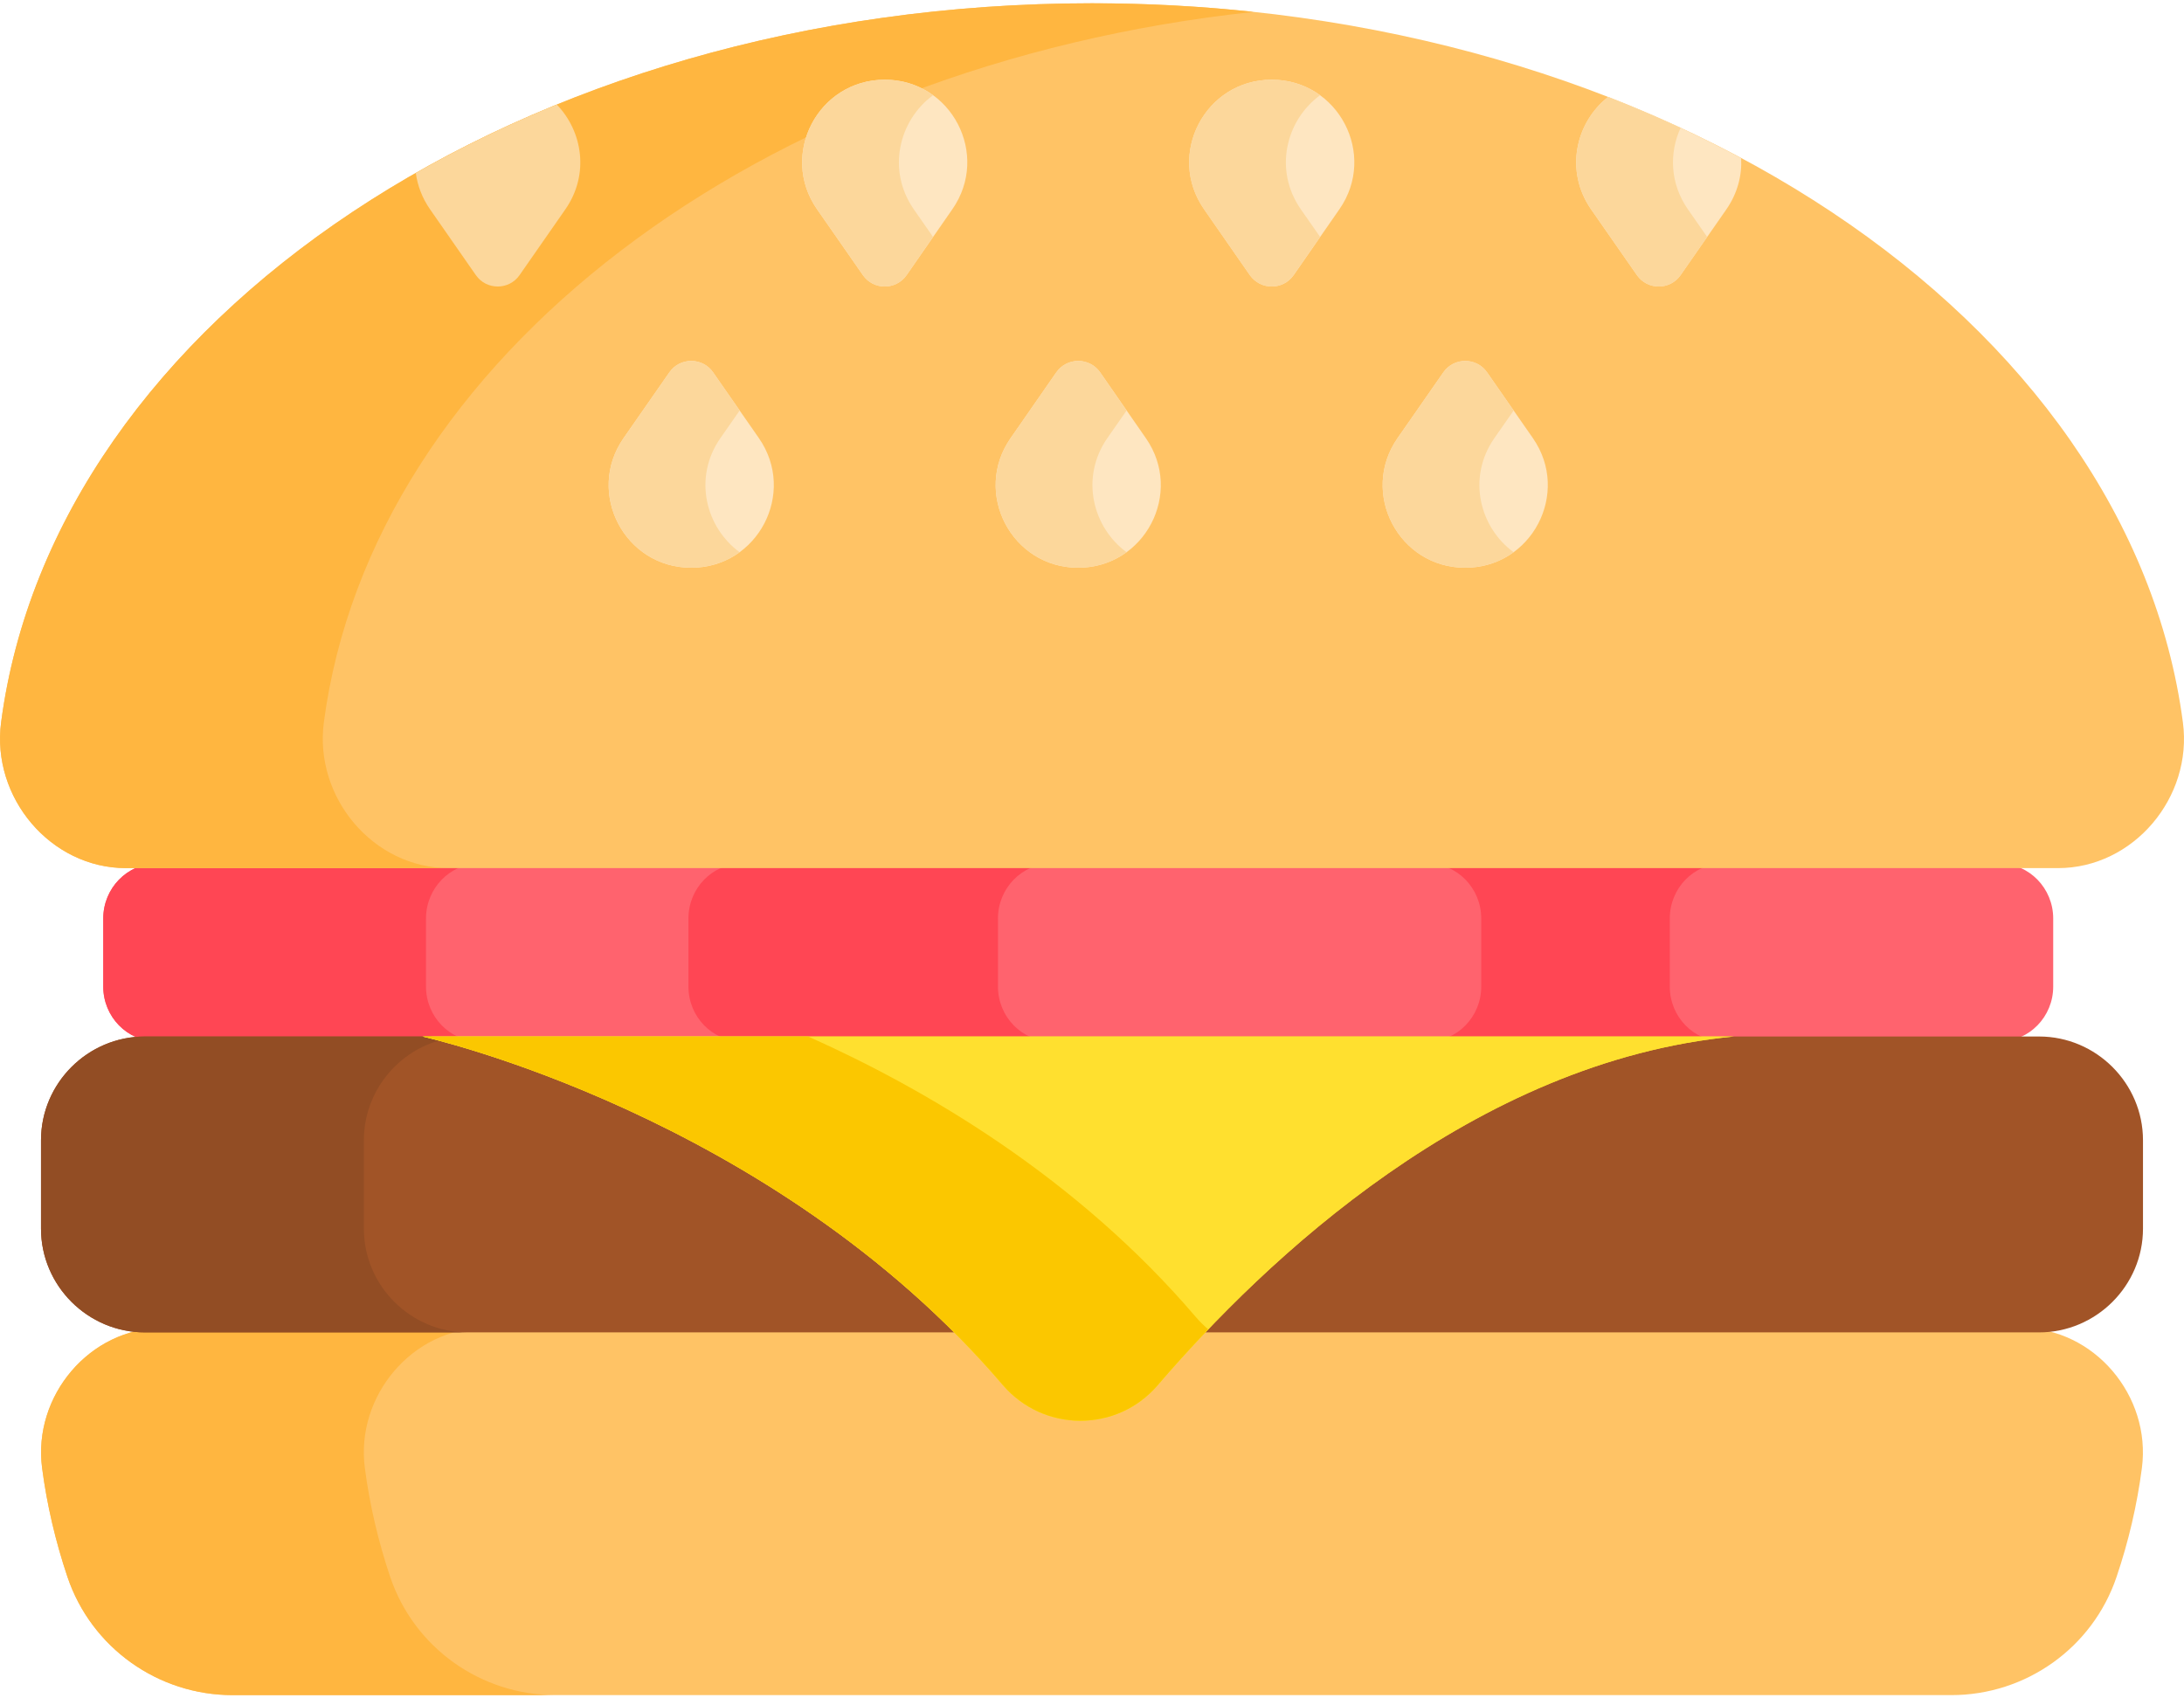 <svg width="18" height="14" viewBox="0 0 18 14" fill="none" xmlns="http://www.w3.org/2000/svg">
<path d="M16.662 10.947C16.413 10.947 2.8 10.947 1.339 10.947C0.74 10.947 0.269 11.507 0.347 12.101C0.387 12.407 0.458 12.707 0.556 12.999C0.753 13.582 1.302 13.973 1.917 13.973H16.083C16.698 13.973 17.247 13.582 17.444 12.999C17.543 12.707 17.613 12.407 17.653 12.101C17.731 11.507 17.26 10.947 16.662 10.947Z" fill="#FFC365"/>
<path d="M3.216 12.999C3.118 12.707 3.047 12.407 3.007 12.101C2.929 11.507 3.4 10.947 3.999 10.947C2.671 10.947 1.678 10.947 1.339 10.947C0.74 10.947 0.269 11.507 0.347 12.101C0.387 12.407 0.458 12.707 0.556 12.999C0.753 13.582 1.302 13.973 1.917 13.973H4.578C3.962 13.973 3.413 13.582 3.216 12.999Z" fill="#FFB640"/>
<path d="M16.483 7.119H11.66C11.902 7.119 12.099 7.322 12.099 7.571V8.133C12.099 8.381 11.902 8.584 11.66 8.584H16.483C16.724 8.584 16.922 8.381 16.922 8.133V7.571C16.922 7.322 16.724 7.119 16.483 7.119Z" fill="#FF636E"/>
<path d="M13.762 8.133V7.571C13.762 7.322 13.959 7.119 14.201 7.119H11.66C11.902 7.119 12.099 7.322 12.099 7.571V8.133C12.099 8.381 11.902 8.584 11.66 8.584H14.201C13.959 8.584 13.762 8.381 13.762 8.133Z" fill="#FF4654"/>
<path d="M11.769 7.119H6.004C5.763 7.119 5.565 7.322 5.565 7.571V8.133C5.565 8.381 5.763 8.584 6.004 8.584H11.769C12.01 8.584 12.208 8.381 12.208 8.133V7.571C12.208 7.322 12.01 7.119 11.769 7.119Z" fill="#FF636E"/>
<path d="M8.225 8.133V7.571C8.225 7.322 8.423 7.119 8.664 7.119H6.004C5.763 7.119 5.565 7.322 5.565 7.571V8.133C5.565 8.381 5.763 8.584 6.004 8.584H8.664C8.423 8.584 8.225 8.381 8.225 8.133Z" fill="#FF4654"/>
<path d="M5.674 8.133V7.571C5.674 7.322 5.871 7.119 6.113 7.119H1.29C1.049 7.119 0.851 7.322 0.851 7.571V8.133C0.851 8.381 1.049 8.584 1.29 8.584H6.113C5.871 8.584 5.674 8.381 5.674 8.133Z" fill="#FF636E"/>
<path d="M3.511 8.133V7.571C3.511 7.322 3.709 7.119 3.95 7.119H1.29C1.049 7.119 0.851 7.322 0.851 7.571V8.133C0.851 8.381 1.049 8.584 1.29 8.584H3.95C3.709 8.584 3.511 8.381 3.511 8.133Z" fill="#FF4654"/>
<path d="M16.806 8.544H14.219C12.357 8.722 10.816 9.979 9.862 10.983H16.806C17.276 10.983 17.662 10.598 17.662 10.128V9.399C17.662 8.929 17.276 8.544 16.806 8.544Z" fill="#A15427"/>
<path d="M3.554 8.544H1.194C0.723 8.544 0.338 8.929 0.338 9.399V10.128C0.338 10.598 0.723 10.983 1.194 10.983H7.936C6.053 9.099 3.554 8.544 3.554 8.544Z" fill="#A15427"/>
<path d="M2.999 10.128V9.399C2.999 8.998 3.279 8.659 3.653 8.568C3.589 8.551 3.554 8.544 3.554 8.544H1.194C0.723 8.544 0.338 8.929 0.338 9.399V10.128C0.338 10.598 0.723 10.983 1.194 10.983H3.854C3.384 10.983 2.999 10.598 2.999 10.128Z" fill="#924D24"/>
<path d="M3.482 8.544C3.482 8.544 6.358 9.182 8.264 11.416C8.599 11.808 9.205 11.811 9.541 11.419C10.427 10.386 12.147 8.749 14.291 8.544H3.482Z" fill="#FFE02F"/>
<path d="M3.482 8.544C3.482 8.544 6.358 9.182 8.264 11.416C8.599 11.808 9.205 11.811 9.541 11.419C10.427 10.386 12.147 8.749 14.291 8.544H3.482Z" fill="#FFE02F"/>
<path d="M9.858 10.859C8.875 9.706 7.632 8.978 6.661 8.544H3.482C3.482 8.544 6.358 9.182 8.264 11.416C8.599 11.808 9.205 11.811 9.541 11.419C9.664 11.275 9.804 11.12 9.958 10.958C9.923 10.928 9.889 10.895 9.858 10.859Z" fill="#FBC700"/>
<path d="M17.991 5.955C17.554 2.64 13.706 0.027 9 0.027C4.296 0.027 0.446 2.639 0.009 5.955C-0.072 6.573 0.416 7.156 1.039 7.156H16.961C17.584 7.156 18.073 6.573 17.991 5.955Z" fill="#FFC365"/>
<path d="M2.669 5.955C3.064 2.957 6.248 0.536 10.33 0.098C9.896 0.051 9.452 0.027 9 0.027C4.296 0.027 0.446 2.639 0.009 5.955C-0.072 6.573 0.416 7.156 1.039 7.156H3.699C3.076 7.156 2.588 6.573 2.669 5.955Z" fill="#FFB640"/>
<path d="M3.544 1.725L3.922 2.268C4.009 2.393 4.195 2.393 4.282 2.268L4.66 1.725C4.86 1.437 4.801 1.082 4.589 0.862C4.181 1.028 3.793 1.217 3.427 1.426C3.441 1.528 3.478 1.63 3.544 1.725Z" fill="#FCD79B"/>
<path d="M7.292 0.657C6.743 0.657 6.42 1.274 6.734 1.725L7.112 2.268C7.199 2.393 7.384 2.393 7.472 2.268L7.849 1.725C8.163 1.274 7.841 0.657 7.292 0.657Z" fill="#FEE6C1"/>
<path d="M10.481 0.657C9.933 0.657 9.61 1.274 9.924 1.725L10.301 2.268C10.389 2.393 10.574 2.393 10.662 2.268L11.039 1.725C11.353 1.274 11.03 0.657 10.481 0.657Z" fill="#FEE6C1"/>
<path d="M5.697 4.68C5.148 4.68 4.826 4.063 5.139 3.612L5.517 3.069C5.604 2.944 5.79 2.944 5.877 3.069L6.255 3.612C6.568 4.063 6.246 4.68 5.697 4.68Z" fill="#FEE6C1"/>
<path d="M8.886 4.68C8.338 4.68 8.015 4.063 8.329 3.612L8.706 3.069C8.794 2.944 8.979 2.944 9.067 3.069L9.444 3.612C9.758 4.063 9.435 4.68 8.886 4.68Z" fill="#FEE6C1"/>
<path d="M12.076 4.68C11.527 4.68 11.205 4.063 11.518 3.612L11.896 3.069C11.983 2.944 12.169 2.944 12.256 3.069L12.634 3.612C12.947 4.063 12.625 4.68 12.076 4.68Z" fill="#FEE6C1"/>
<path d="M13.491 2.268C13.578 2.393 13.764 2.393 13.851 2.268L14.229 1.725C14.321 1.592 14.358 1.444 14.35 1.303C14.003 1.117 13.637 0.948 13.254 0.799C12.987 1.008 12.893 1.407 13.113 1.725L13.491 2.268Z" fill="#FEE6C1"/>
<path d="M7.531 1.725C7.306 1.4 7.41 0.99 7.69 0.785C7.581 0.705 7.445 0.657 7.292 0.657C6.743 0.657 6.42 1.274 6.734 1.725L7.112 2.268C7.199 2.393 7.385 2.393 7.472 2.268L7.69 1.953L7.531 1.725Z" fill="#FCD79B"/>
<path d="M10.721 1.725C10.495 1.4 10.599 0.99 10.88 0.785C10.771 0.705 10.635 0.657 10.481 0.657C9.932 0.657 9.61 1.274 9.923 1.725L10.301 2.268C10.389 2.393 10.574 2.393 10.661 2.268L10.88 1.953L10.721 1.725Z" fill="#FCD79B"/>
<path d="M5.937 3.612L6.096 3.384L5.877 3.069C5.79 2.944 5.604 2.944 5.517 3.069L5.139 3.612C4.826 4.063 5.148 4.68 5.697 4.68C5.851 4.68 5.987 4.631 6.096 4.552C5.815 4.347 5.711 3.937 5.937 3.612Z" fill="#FCD79B"/>
<path d="M9.126 3.612L9.285 3.384L9.067 3.069C8.979 2.944 8.794 2.944 8.706 3.069L8.329 3.612C8.015 4.063 8.338 4.68 8.886 4.68C9.04 4.68 9.176 4.631 9.285 4.552C9.005 4.347 8.901 3.937 9.126 3.612Z" fill="#FCD79B"/>
<path d="M12.316 3.612L12.475 3.384L12.256 3.069C12.169 2.944 11.983 2.944 11.896 3.069L11.518 3.612C11.205 4.063 11.527 4.68 12.076 4.68C12.23 4.68 12.366 4.631 12.475 4.552C12.194 4.347 12.09 3.937 12.316 3.612Z" fill="#FCD79B"/>
<path d="M13.911 1.725C13.762 1.51 13.757 1.259 13.851 1.054C13.657 0.964 13.458 0.879 13.254 0.799C12.987 1.008 12.893 1.407 13.113 1.725L13.491 2.268C13.578 2.393 13.764 2.393 13.851 2.268L14.07 1.953L13.911 1.725Z" fill="#FCD79B"/>
</svg>
